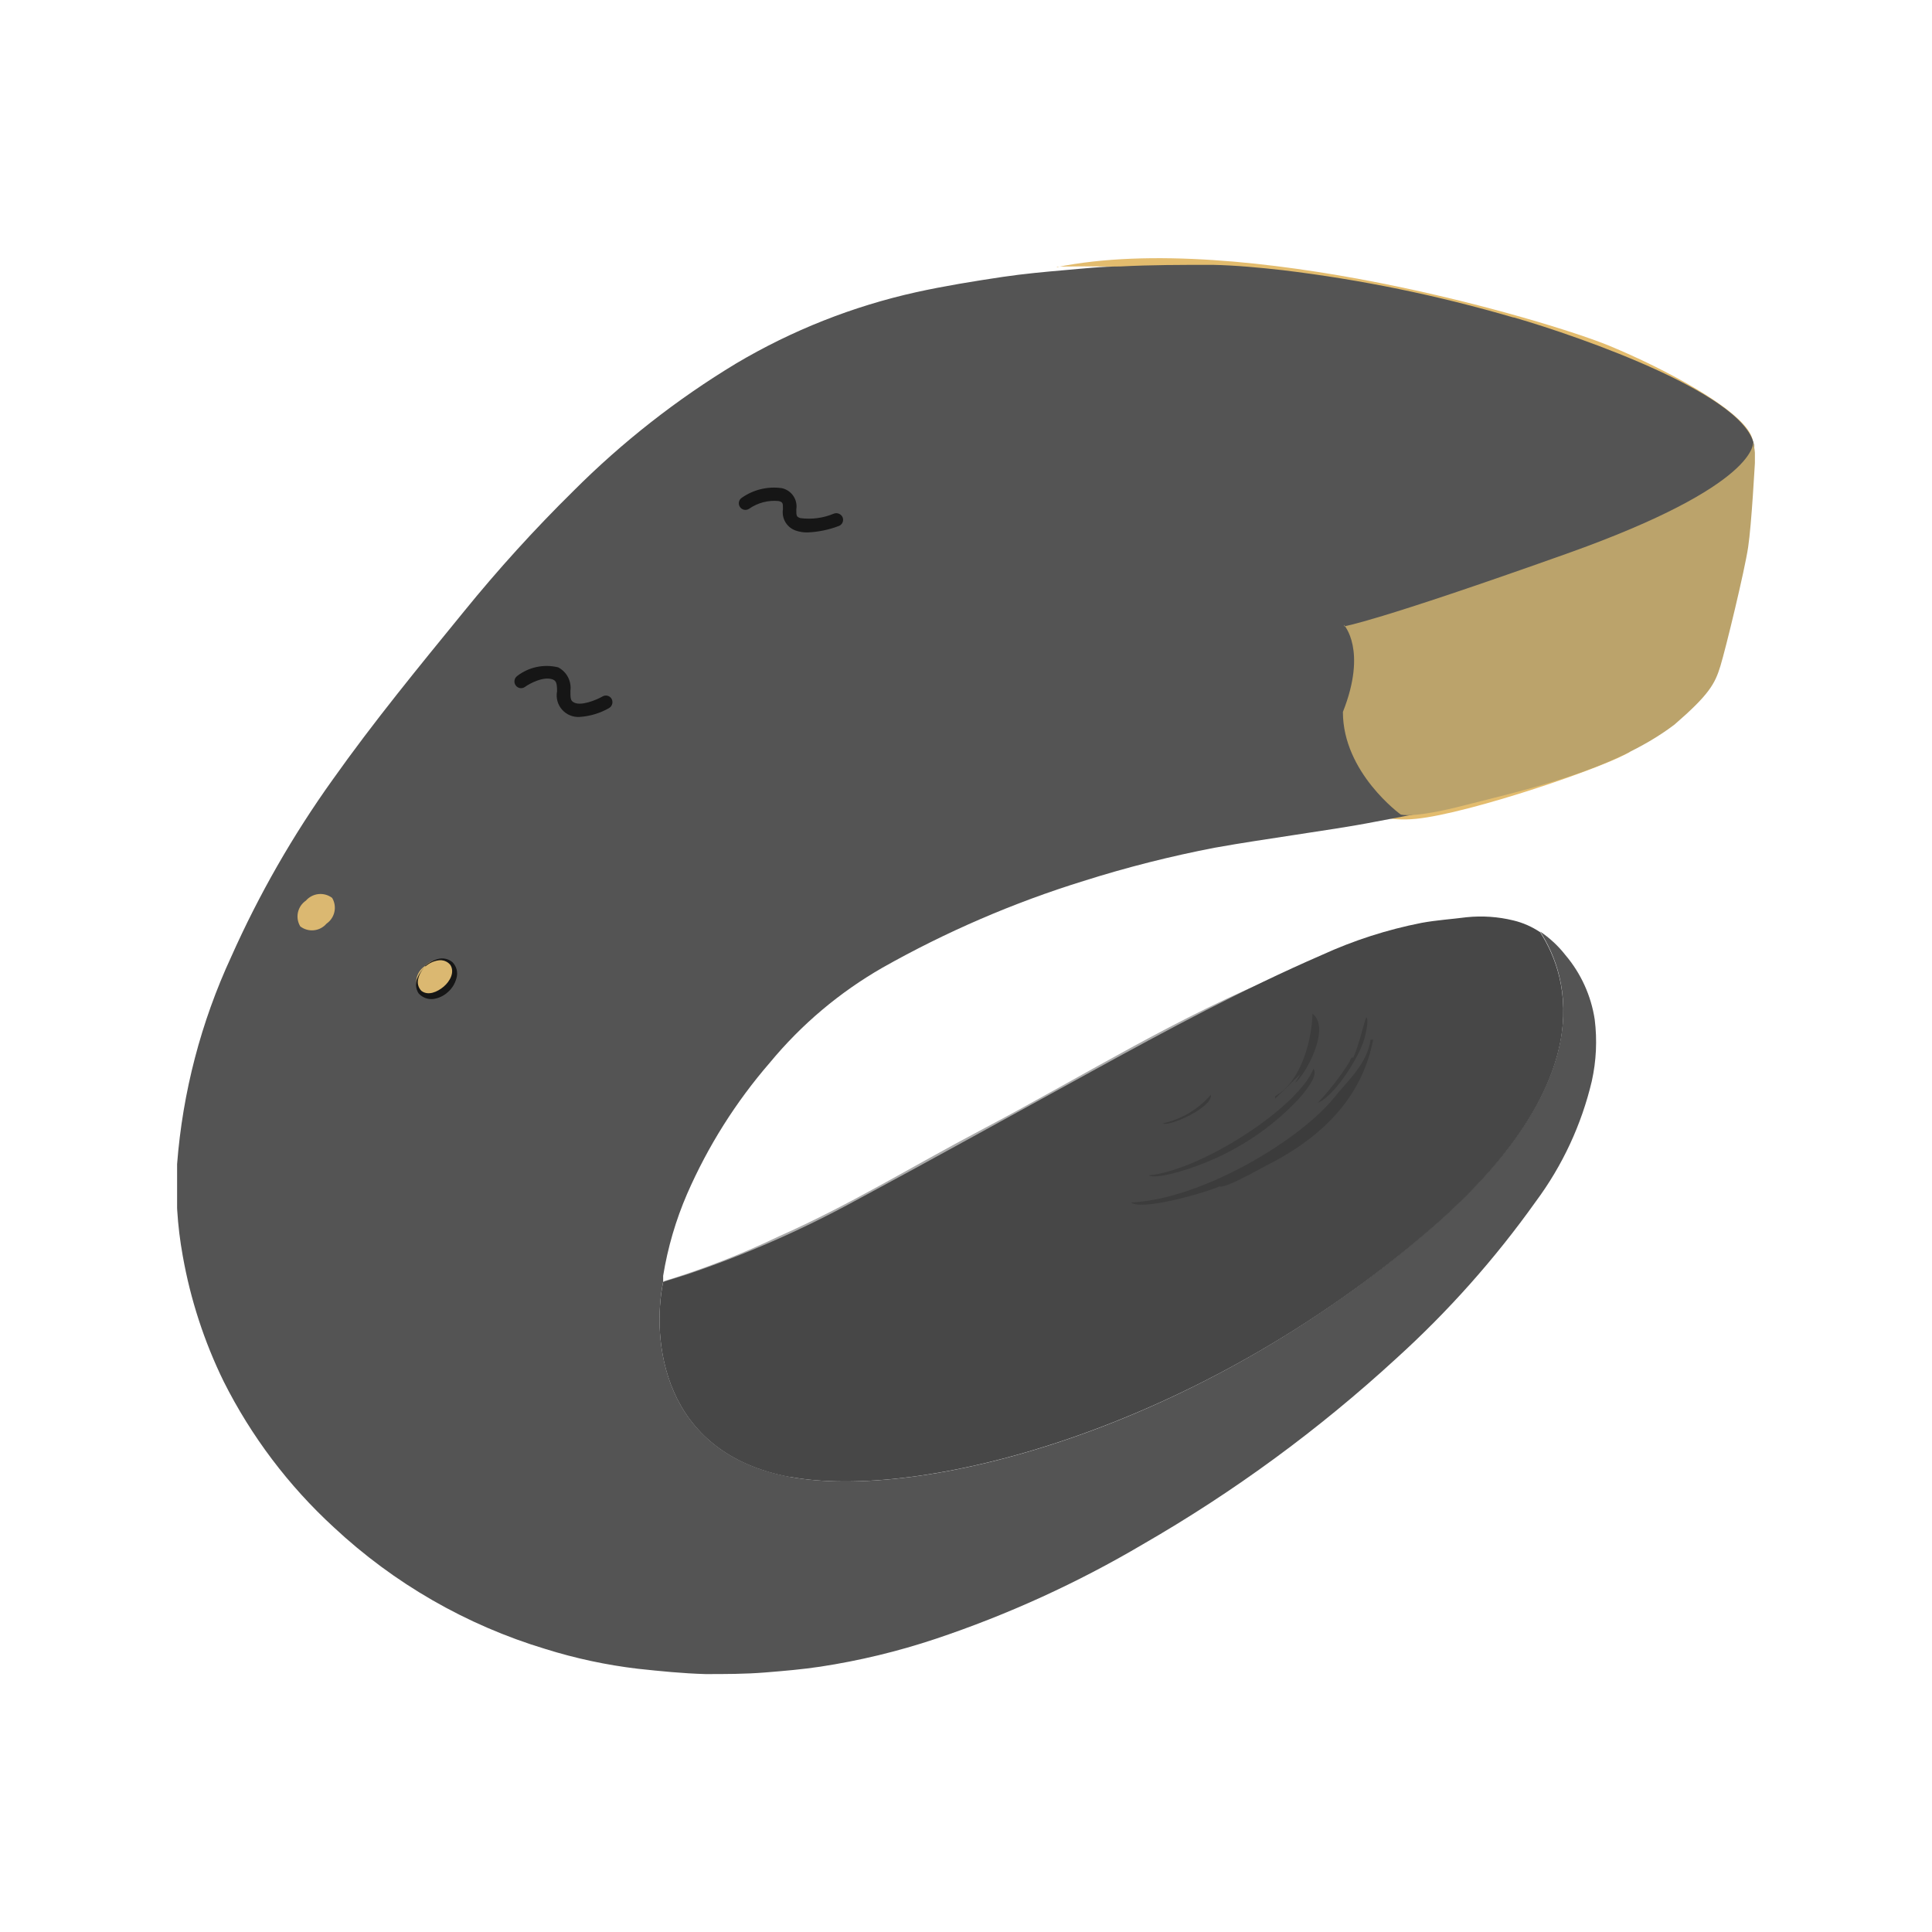 <svg xmlns="http://www.w3.org/2000/svg" width="120.0" height="120.0" viewBox="0 0 120.0 120.0">
    <g>
        <clipPath id="clip_1">
            <path d="M73.65,63.28h0Z M 0,0"/>
        </clipPath>
        <path d="M61.29 50.93H86.1V75.63H61.29z" clip-path="url(#clip_1)" fill="#656564" fill-opacity="1"/>
    </g>
    <g>
        <clipPath id="clip_1">
            <path d="M73,63.61h0Z M 0,0"/>
        </clipPath>
        <path d="M60.65 51.25H85.46V75.95H60.65z" clip-path="url(#clip_1)" fill="#656564" fill-opacity="1"/>
    </g>
    <g>
        <clipPath id="clip_1">
            <path d="M78.28,67.38c0.25,0.93 -4.6,4.3 -5.93,3.88a11.39,11.39 0,0 0,5.93 -3.88 M 0,0"/>
        </clipPath>
        <path d="M60 55.03H90.64V83.65H60z" clip-path="url(#clip_1)" fill="#3c3c3c" fill-opacity="1"/>
    </g>
    <g>
        <clipPath id="clip_1">
            <path d="M65.65,16.56a104.58,104.58 0,0 1,13.52 0.65c6.07,0.82 17.3,2.79 20.91,5.41s-2,4.67 -3.53,5.25 -8.07,3.09 -10.36,6 -5,8.45 -3.08,13.87c0.54,1.57 1.47,3.45 4.83,3.12s12,-3.29 13.34,-4.19c-3,0.57 -5.38,0.42 -6.78,-1.06s-1.29,-4.42 -0.54,-6.45c0.81,-2.19 4.2,-4.92 6.74,-6a40.18,40.18 0,0 0,6.15 -2.88c1.32,-0.9 2.47,-2.06 1.9,-3.27 -0.79,-1.67 -5.35,-4.11 -8.81,-5.54 -3.85,-1.58 -22.77,-7.2 -34.29,-4.88 M 0,0"/>
        </clipPath>
        <path d="M53.3 3.65H121.25V63.21H53.3z" clip-path="url(#clip_1)" fill="#e3bc6e" fill-opacity="1"/>
    </g>
    <g>
        <clipPath id="clip_1">
            <path d="M73.75,63.23h0Z M 0,0"/>
        </clipPath>
        <path d="M61.4 50.88H86.21V75.58H61.4z" clip-path="url(#clip_1)" fill="#656564" fill-opacity="1"/>
    </g>
    <g>
        <clipPath id="clip_1">
            <path d="M73.11,63.55h0Z M 0,0"/>
        </clipPath>
        <path d="M60.76 51.2H85.57V75.9H60.76z" clip-path="url(#clip_1)" fill="#656564" fill-opacity="1"/>
    </g>
    <g>
        <clipPath id="clip_1">
            <path d="M34,46.92a1.56,1.56 0,0 1,-0.81 -0.21,1.52 1.52,0 0,1 -0.59,-1.38c0,-0.49 0,-0.65 -0.25,-0.73 -0.56,-0.24 -1.45,0.25 -1.75,0.45a0.41,0.41 0,0 1,-0.48 -0.67,3.07 3.07,0 0,1 2.55,-0.55 1.45,1.45 0,0 1,0.76 1.46c0,0.42 0,0.62 0.2,0.72 0.42,0.26 1.39,-0.14 1.79,-0.37a0.43,0.43 0,0 1,0.57 0.16,0.41 0.41,0 0,1 -0.16,0.56 4.07,4.07 0,0 1,-1.83 0.56 M 0,0"/>
        </clipPath>
        <path d="M17.61 31.35H48.41V59.27H17.61z" clip-path="url(#clip_1)" fill="#161616" fill-opacity="1"/>
    </g>
    <g>
        <clipPath id="clip_1">
            <path d="M73.43,63.39h0Z M 0,0"/>
        </clipPath>
        <path d="M61.08 51.04H85.89V75.74H61.08z" clip-path="url(#clip_1)" fill="#656564" fill-opacity="1"/>
    </g>
    <g>
        <clipPath id="clip_1">
            <path d="M19,55.94a1.8,1.8 0,0 1,0.79 -0.43,1 1,0 0,1 0.92,0.19 1,1 0,0 1,0.24 1A1.74,1.74 0,0 1,19.51 58a1,1 0,0 1,-1 -0.36,1 1,0 0,1 -0.09,-0.93 2,2 0,0 1,0.52 -0.74m0,0a1.58,1.58 0,0 0,-0.46 0.76,0.81 0.81,0 0,0 0.2,0.76c0.41,0.33 1,0.07 1.39,-0.26s0.69,-0.9 0.41,-1.35a0.81,0.81 0,0 0,-0.74 -0.28,1.55 1.55,0 0,0 -0.8,0.37 M 0,0"/>
        </clipPath>
        <path d="M6.04 43.12H33.33V70.33H6.04z" clip-path="url(#clip_1)" fill="#161616" fill-opacity="1"/>
    </g>
    <g>
        <clipPath id="clip_1">
            <path d="M11,16.44H108.96V103.99H11z M 0,0"/>
        </clipPath>
        <g clip-path="url(#clip_1)">
            <clipPath id="clip_2">
                <path d="M8.53 16H109.81V104.93H8.53z M 0,0"/>
            </clipPath>
            <g clip-path="url(#clip_2)">
                <clipPath id="clip_3">
                    <path d="M94,19.72a88.77,88.77,0,0,0,-14.34,-2.94c-1.44,-0.16,-2.89,-0.3,-4.34,-0.33,-1.91,0,-3.82,0,-5.73 0.1,-1.16,0,-2.31 0.13,-3.47 0.23s-2.58 0.23,-3.85 0.42c-1.8 0.27,-3.6 0.56,-5.37 0.95a38.11,38.11,0,0,0,-11.17,4.42A53,53,0,0,0,35.61,30.5,91.21,91.21,0,0,0,28.8,38c-2.79,3.42,-5.59,6.83,-8.14,10.43a62.75,62.75,0,0,0,-6.3,11A37.53,37.53,0,0,0,11,72.3a24.22,24.22,0,0,0,0.35,5.7,29.45,29.45,0,0,0,2.54,7.8,31.48,31.48,0,0,0,6.84,9.06,33.39,33.39,0,0,0,13.14,7.56,31.68,31.68,0,0,0,5.75,1.23c1.4 0.15,2.79 0.29,4.19 0.33,1.24,0,2.48,0,3.71,-0.1s2.29,-0.19,3.43,-0.36a43.16,43.16,0,0,0,7.14,-1.72A67.36,67.36,0,0,0,71,95.91,88.53,88.53,0,0,0,86.71,84.39a60.51,60.51,0,0,0,8.68,-9.76,20.41,20.41,0,0,0,3.48,-7.48,11.22,11.22,0,0,0,0.18,-3.83,8.05,8.05,0,0,0,-1.82,-4,6.77,6.77,0,0,0,-1.57,-1.46c1.86,2.89,3.72,9.34,-6.82,18.45C74.23,89,57.07,93.22,49.06,91.73s-8.58,-8.58,-7.87,-12.12c0,-0.16,0,-0.27,0,-0.37a21.55,21.55,0,0,1,1.49,-5.09A32,32,0,0,1,47.82,66a25.57,25.57,0,0,1,7,-5.9A63.74,63.74,0,0,1,67.3,54.72a71.85,71.85,0,0,1,8.17,-2.07c1.66,-0.3,3.32,-0.54,5,-0.8s3.37,-0.5,5,-0.82c2.16,-0.4,4.32,-0.82,6.45,-1.33a47.51,47.51,0,0,0,9.51,-3.61,13.58,13.58,0,0,0,3,-1.87,6.49,6.49,0,0,0,2.25,-3.11c0.48,-1.72,1,-3.45,1.33,-5.19 0.28,-1.26 0.43,-2.55 0.61,-3.83 0.1,-0.64 0.35,-3.54 0.35,-4.19,0,-3.24,-10.85,-7,-14.93,-8.18 M 0,0"/>
                </clipPath>
                <g clip-path="url(#clip_3)">
                    <clipPath id="clip_4">
                        <path d="M11 16H109.81V104.93H11z M 0,0"/>
                    </clipPath>
                    <path d="M-1.35 4.09H121.31V116.35H-1.35z" clip-path="url(#clip_4)" fill="#545454" fill-opacity="1"/>
                </g>
            </g>
        </g>
    </g>
    <g>
        <clipPath id="clip_1">
            <path d="M36,44.53a1.34,1.34 0,0 1,-1.4 -1.59c0,-0.49 -0.05,-0.64 -0.25,-0.73 -0.57,-0.24 -1.48,0.26 -1.75,0.46a0.41,0.41 0,0 1,-0.57 -0.1,0.42 0.42,0 0,1 0.09,-0.58 3,3 0,0 1,2.55 -0.54,1.44 1.44,0 0,1 0.76,1.46c0,0.42 0,0.61 0.2,0.71 0.42,0.26 1.39,-0.13 1.79,-0.36a0.41,0.41 0,0 1,0.57 0.15,0.43 0.43,0 0,1 -0.16,0.57 4.24,4.24 0,0 1,-1.83 0.55 M 0,0"/>
        </clipPath>
        <path d="M19.6 28.97H50.4V56.89H19.6z" clip-path="url(#clip_1)" fill="#161616" fill-opacity="1"/>
    </g>
    <g>
        <clipPath id="clip_1">
            <path d="M93.22,61.94c-1,-2.32 -2.58,-3.31 -6.26,-3.24L84.54,59a34.17,34.17 0,0 0,-4.75 1.46c-6.59,2.64 -12.63,6.45 -18.71,9.65 -4.55,2.4 -8.27,4.72 -12.72,6.69a51.29,51.29 0,0 1,-7.17 2.79c-0.06,0.19 18.25,-1.44 18.86,-1.29 0.3,-0.29 0.64,-0.69 1,-0.75l0,-0.21 2,0.32c-1.78,-0.77 -4.17,-0.47 -4.69,-2.43l0.75,0.87c1.27,0.95 2.71,1 4.69,1.4a4.88,4.88 0,0 0,2 0c-1.55,0.17 -3,-0.6 -4.05,-0.75 0,-0.15 -0.11,-0.29 -0.16,-0.44 0.2,-0.25 0.42,-0.28 0.49,-0.7a16.11,16.11 0,0 0,2.69 0.49c-1.37,-0.57 -2.71,-0.31 -3.5,-1.4 1.53,1 3.67,1.14 5.87,1.29l0.06,-0.11a10.77,10.77 0,0 1,-3.62 -0.7c0.12,-0.46 0.24,-0.34 0.54,-0.75 0,-0.1 0.06,0 0,-0.11v-0.16c0.48,0 1,0.12 1.46,0.19a13.23,13.23 0,0 1,-1.78 -0.62l-0.11,-0.17c1.41,0.75 3.09,0.79 5.12,0.76l-1.4,0c-0.65,-0.13 -1.24,-0.29 -1.78,-0.44 -0.07,-0.16 -0.08,-0.13 0,-0.32s0.5,-0.44 0.65,-0.59c0,-0.09 -0.08,-0.18 -0.11,-0.27a15.44,15.44 0,0 0,3.18 0.32c-1.31,-0.5 -2.55,0.25 -3.4,-0.81 1.24,0.85 3.27,0.47 4.86,0.38 -0.91,-0.3 -2.81,0.56 -3.24,-0.48l-0.11,0.05c0.32,-0.34 0.81,-0.41 0.76,-1a9.77,9.77 0,0 0,2.53 0.16c-0.49,-0.19 -1.81,-0.13 -2.37,-0.27l-0.22,-0.27c1,0.55 2,0.31 3.29,0.16 -0.55,-0.17 -1.41,0.26 -1.83,-0.21 -0.15,-0.31 0.61,-0.62 0.7,-1.19 2.22,0.14 5.71,-1.48 5.45,-3.56l-2,1.62 -1.78,1 -1.51,0.43 -0.11,0c0.25,-1.36 3.13,-3 4.58,-3.24 0.66,-0.13 1.11,0.26 1.46,0.33 0.73,0.13 1.36,-0.74 1.24,-1 -0.42,-0.81 -2.57,0 -3.18,0.27 -2.17,0.91 -5.38,3 -6.31,5.06l-0.11,0.06c-0.22,-2.41 5.13,-5.24 7.06,-6 0.89,-0.37 3.33,-1.17 3.94,0 0.21,0 0.87,0.07 1.29,0.11 0.15,-0.56 0.39,-0.72 0.33,-1.35 -4.07,-1.29 -9.49,3 -12.56,5.34 -0.8,0.61 -2.23,1.9 -2.38,3.07 -0.55,-1.38 2,-3.34 2.75,-3.88A34.81,34.81 0,0 1,76.61 63c1,-0.4 2.73,-1.2 4.26,-0.75 0.67,0.19 0.83,0.72 1.29,1.08 0,-0.11 -0.07,-0.22 -0.1,-0.33h0.21s0.85,0.18 1.08,0.54c1.33,-1 0.18,-3 -2.26,-2.48 -5.59,1.25 -10.24,4.27 -14.29,7.28 -1,0.75 -3.46,2.74 -3.5,4.1l-0.06,0.16c-0.5,-1.3 2.11,-3.4 2.8,-3.94a46.67,46.67 0,0 1,12.57 -7.11c1.85,-0.68 6.24,-1.75 6.52,1.08a1.14,1.14 0,0 0,-0.16 -0.87l0.32,0.22 0.27,-0.27a1.85,1.85 0,0 1,1.13 1.35l0.27,0a4.53,4.53 0,0 0,0.11 -2.86,2.56 2.56,0 0,1 1.08,2.32c0.24,-0.33 0,-1.23 -0.16,-1.56 0.11,0 0,0 0.11,-0.06 0.22,0.25 0.12,0.46 0.53,0.54 -0.12,-0.18 0.28,-0.27 0.17,-0.59 1.31,0.21 1.77,2.26 1.29,3.78l0.16,0.16a1.57,1.57 0,0 1,0.65 -1l-0.06,0.11c0.21,0.1 0.06,0.43 0,0.76 0.72,-1 0.44,-2.93 0.17,-4.1l0.32,0.16c0,-0.14 0,0 0,-0.16A12.42,12.42 0,0 0,93 62.21c0.32,-0.15 0,-0.24 0.22,-0.27 M 0,0"/>
        </clipPath>
        <path d="M28.84 46.35H105.57V91.98H28.84z" clip-path="url(#clip_1)" fill="#aaaaaa" fill-opacity="1"/>
    </g>
    <g>
        <clipPath id="clip_1">
            <path d="M26.39,60A1.2,1.2 0,0 1,28 59.85a1.19,1.19 0,0 1,-0.35 1.6,1.17 1.17,0 0,1 -1.62,0.17 1.18,1.18 0,0 1,0.34 -1.6 M 0,0"/>
        </clipPath>
        <path d="M13.51 47.25H40.56V74.22H13.51z" clip-path="url(#clip_1)" fill="#dbb871" fill-opacity="1"/>
    </g>
    <g>
        <clipPath id="clip_1">
            <path d="M73.22,63.5h0Z M 0,0"/>
        </clipPath>
        <path d="M60.86 51.15H85.67V75.85H60.86z" clip-path="url(#clip_1)" fill="#656564" fill-opacity="1"/>
    </g>
    <g>
        <clipPath id="clip_1">
            <path d="M78.39,64.25c0.26,0.08 0.27,0.18 0.43,0.33A4,4 0,0 1,77 68.19l0.81,-1L76,68.68c1.32,-1.71 2.09,-2.15 2.37,-4.43 M 0,0"/>
        </clipPath>
        <path d="M63.67 51.9H91.19V81.02H63.67z" clip-path="url(#clip_1)" fill="#3c3c3c" fill-opacity="1"/>
    </g>
    <g>
        <clipPath id="clip_1">
            <path d="M88.37,63.61c0.63,0.47 -0.06,2.24 -0.49,3.39a13.26,13.26 0,0 1,-3.77 4.53c-0.25,0.2 -1.83,1.52 -2,1.4a3.51,3.51 0,0 1,-1 0.6l0,0c-0.28,0.2 -1.8,1 -1.94,0.86 -0.41,0.34 -3.91,1.64 -4.37,1.46 -1,0.33 -4.81,1.11 -5.72,0.54a21.48,21.48 0,0 0,6 -1.35c6.25,-2.21 11.05,-5.41 13.27,-11.48 M 0,0"/>
        </clipPath>
        <path d="M56.71 51.25H100.97V88.99H56.71z" clip-path="url(#clip_1)" fill="#3c3c3c" fill-opacity="1"/>
    </g>
    <g>
        <clipPath id="clip_1">
            <path d="M49.06,91.73c8,1.49 25.17,-2.76 39.78,-15.38 10.54,-9.11 8.68,-15.56 6.82,-18.45A5.09,5.09 0,0 0,94 57.17a8.56,8.56 0,0 0,-2.9 -0.2c-0.93,0.12 -1.87,0.18 -2.8,0.35a27.76,27.76 0,0 0,-6.21 2c-4.9,2.13 -9.59,4.65 -14.27,7.22 -4.91,2.69 -9.8,5.41 -14.73,8.06a65.77,65.77 0,0 1,-10.43 4.56l-1.47,0.46c-0.71,3.54 -0.14,10.63 7.87,12.12 M 0,0"/>
        </clipPath>
        <path d="M28.62 44.57H109.46V104.37H28.62z" clip-path="url(#clip_1)" fill="#474747" fill-opacity="1"/>
    </g>
    <g>
        <clipPath id="clip_1">
            <path d="M84.86,63.18c0.21,0.16 -0.08,1.33 -0.27,1.77 -0.46,1.13 -1.74,3.12 -2.75,3.56a16.66,16.66 0,0 0,2 -2.59c0,-0.07 0.13,-0.34 0.21,-0.21 0.38,-0.86 0.61,-2 0.81,-2.53 M 0,0"/>
        </clipPath>
        <path d="M69.49 50.82H97.29V80.86H69.49z" clip-path="url(#clip_1)" fill="#3c3c3c" fill-opacity="1"/>
    </g>
    <g>
        <clipPath id="clip_1">
            <path d="M85.13,64.58h0.16c-0.66,3.38 -2.9,5.93 -6.63,7.81 -0.39,0.2 -2.57,1.45 -2.91,1.3 -1,0.43 -4.83,1.52 -5.5,1 4.43,-0.21 10.51,-3.89 12.62,-6.52 0.79,-1 2.06,-2.09 2.26,-3.61 M 0,0"/>
        </clipPath>
        <path d="M57.9 52.23H97.65V87.2H57.9z" clip-path="url(#clip_1)" fill="#3c3c3c" fill-opacity="1"/>
    </g>
    <g>
        <clipPath id="clip_1">
            <path d="M73.54,63.34h0Z M 0,0"/>
        </clipPath>
        <path d="M61.19 50.99H86V75.69H61.19z" clip-path="url(#clip_1)" fill="#656564" fill-opacity="1"/>
    </g>
    <g>
        <clipPath id="clip_1">
            <path d="M26.39,60a1.85,1.85 0,0 1,0.79 -0.43,1 1,0 0,1 0.92,0.19 1,1 0,0 1,0.25 1,1.72 1.72,0 0,1 -0.53,0.86 1.68,1.68 0,0 1,-0.91 0.43A1.06,1.06 0,0 1,26 61.7a1,1 0,0 1,-0.08 -0.94,1.93 1.93,0 0,1 0.51,-0.74m0,0a1.56,1.56 0,0 0,-0.45 0.76,0.78 0.78,0 0,0 0.19,0.76c0.42,0.33 1,0.07 1.39,-0.26s0.7,-0.9 0.41,-1.35a0.79,0.79 0,0 0,-0.74 -0.28,1.55 1.55,0 0,0 -0.8,0.37 M 0,0"/>
        </clipPath>
        <path d="M13.44 47.2H40.73V74.41H13.44z" clip-path="url(#clip_1)" fill="#161616" fill-opacity="1"/>
    </g>
    <g>
        <clipPath id="clip_1">
            <path d="M75.21,68c0.12,0.78 -2.58,2 -3,1.78a5.56,5.56 0,0 0,3 -1.78 M 0,0"/>
        </clipPath>
        <path d="M59.84 55.62H87.57V82.12H59.84z" clip-path="url(#clip_1)" fill="#3b3b3b" fill-opacity="1"/>
    </g>
    <g>
        <clipPath id="clip_1">
            <path d="M73.32,63.45h0Z M 0,0"/>
        </clipPath>
        <path d="M60.97 51.09H85.78V75.79H60.97z" clip-path="url(#clip_1)" fill="#656564" fill-opacity="1"/>
    </g>
    <g>
        <clipPath id="clip_1">
            <path d="M81.57,66.36c0.37,0.44 -0.56,1.51 -1,2a16.27,16.27 0,0 1,-5.93 3.94c-0.6,0.26 -2.85,1 -3.29,0.7 3.22,-0.29 9.28,-4.2 10.24,-6.63 M 0,0"/>
        </clipPath>
        <path d="M58.98 54H94.01V85.42H58.98z" clip-path="url(#clip_1)" fill="#3c3c3c" fill-opacity="1"/>
    </g>
    <g>
        <clipPath id="clip_1">
            <path d="M83.41,27.35H109V50.63H83.41z M 0,0"/>
        </clipPath>
        <g clip-path="url(#clip_1)">
            <clipPath id="clip_2">
                <path d="M83.47,38.81s1.47,1.55,-0.06,5.41C83.41,48,87,50.59,87,50.59s0.72 0.27,4,-0.58,9.14,-2.07,13,-5c2.15,-1.86,2.52,-2.53,2.86,-3.65s1.5,-5.9,1.72,-7.37 0.41,-5.15 0.44,-5.55a4.76,4.76,0,0,0,-0.13,-1s0.47,2.66,-11.55,6.94,-13.85,4.52,-13.85,4.52 M 0,0"/>
            </clipPath>
            <path d="M71.06 14.99H121.36V62.98H71.06z" clip-path="url(#clip_2)" fill="#bba36b" fill-opacity="1"/>
        </g>
    </g>
    <g>
        <clipPath id="clip_1">
            <path d="M81.57,63c1.07,0.93 -0.49,3.77 -1.13,4.26 0.11,-0.18 0.22,-0.36 0.32,-0.54L79.2,68.24a0.75,0.75 0,0 0,0 -0.16c1.68,-0.92 2.3,-3.66 2.32,-5.12 M 0,0"/>
        </clipPath>
        <path d="M66.85 50.61H94.29V80.6H66.85z" clip-path="url(#clip_1)" fill="#3c3c3c" fill-opacity="1"/>
    </g>
    <g>
        <clipPath id="clip_1">
            <path d="M50.16,33.07a2.13,2.13 0,0 1,-0.72 -0.11,1.2 1.2,0 0,1 -0.81,-1.33c0,-0.39 0,-0.44 -0.27,-0.51a2.74,2.74 0,0 0,-1.83 0.48,0.41 0.41,0 0,1 -0.46,-0.68 3.48,3.48 0,0 1,2.49 -0.6,1.16 1.16,0 0,1 0.9,1.32c0,0.39 0,0.46 0.25,0.54a4,4 0,0 0,2.09 -0.28,0.43 0.43,0 0,1 0.54,0.24 0.41,0.41 0,0 1,-0.24 0.53,6.15 6.15,0 0,1 -1.94,0.4 M 0,0"/>
        </clipPath>
        <path d="M33.54 17.9H64.72V45.42H33.54z" clip-path="url(#clip_1)" fill="#161616" fill-opacity="1"/>
    </g>
    <g>
        <clipPath id="clip_1">
            <path d="M19,55.94a1.2,1.2 0,0 1,1.63 -0.17,1.2 1.2,0 0,1 -0.35,1.6 1.19,1.19 0,0 1,-1.63 0.17,1.19 1.19,0 0,1 0.35,-1.6 M 0,0"/>
        </clipPath>
        <path d="M6.1 43.17H33.15V70.14H6.1z" clip-path="url(#clip_1)" fill="#dbb871" fill-opacity="1"/>
    </g>
</svg>